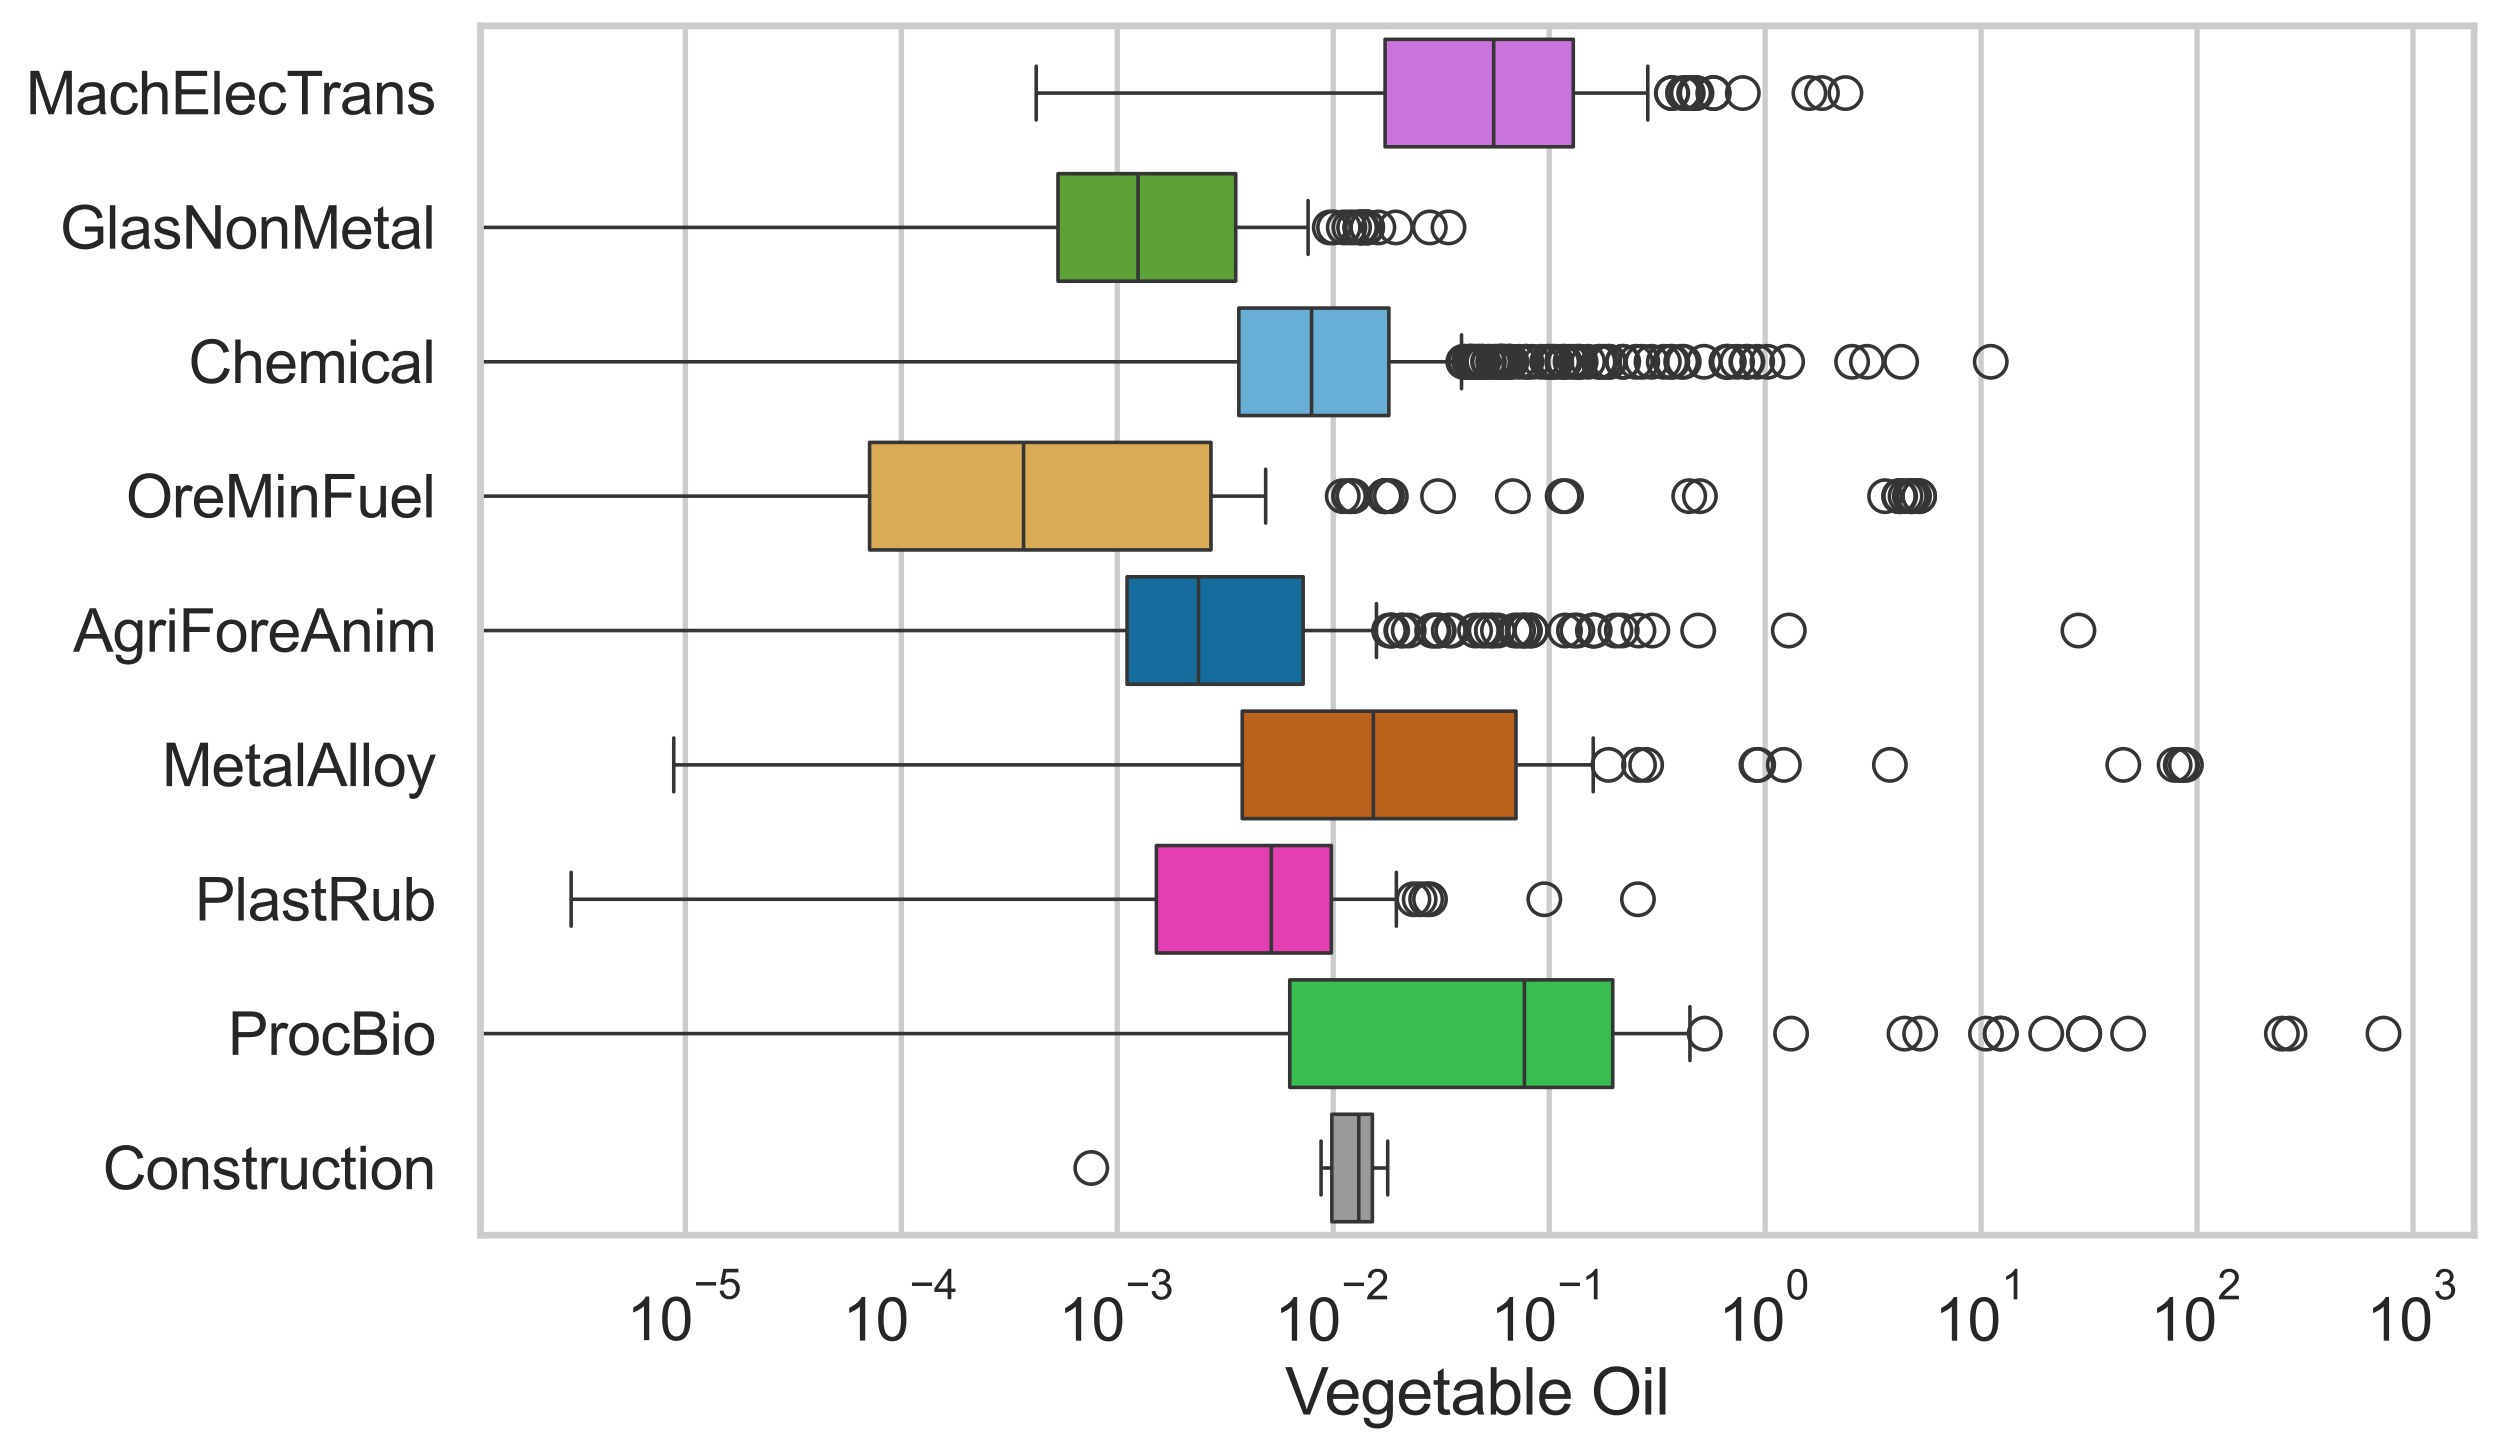 <?xml version="1.0" encoding="utf-8" standalone="no"?>
<!DOCTYPE svg PUBLIC "-//W3C//DTD SVG 1.1//EN"
  "http://www.w3.org/Graphics/SVG/1.1/DTD/svg11.dtd">
<svg xmlns:xlink="http://www.w3.org/1999/xlink" width="695.577pt" height="404.563pt" viewBox="0 0 695.577 404.563" xmlns="http://www.w3.org/2000/svg" version="1.1">
 <defs>
  <style type="text/css">*{stroke-linejoin: round; stroke-linecap: butt}</style>
 </defs>
 <g id="figure_1">
  <g id="patch_1">
   <path d="M 0 404.563 
L 695.577 404.563 
L 695.577 0 
L 0 0 
z
" style="fill: #ffffff"/>
  </g>
  <g id="axes_1">
   <g id="patch_2">
    <path d="M 133.697 343.665 
L 688.377 343.665 
L 688.377 7.2 
L 133.697 7.2 
z
" style="fill: #ffffff"/>
   </g>
   <g id="matplotlib.axis_1">
    <g id="xtick_1">
     <g id="line2d_1">
      <path d="M 190.689 343.665 
L 190.689 7.2 
" clip-path="url(#pdfa2b480a7)" style="fill: none; stroke: #cccccc; stroke-width: 1.5; stroke-linecap: round"/>
     </g>
     <g id="text_1">
      <!-- $\mathdefault{10^{-5}}$ -->
      <g style="fill: #262626" transform="translate(174.354 373.015) scale(0.165 -0.165)">
       <defs>
        <path id="ArialMT-31" d="M 2384 0 
L 1822 0 
L 1822 3584 
Q 1619 3391 1289 3197 
Q 959 3003 697 2906 
L 697 3450 
Q 1169 3672 1522 3987 
Q 1875 4303 2022 4600 
L 2384 4600 
L 2384 0 
z
" transform="scale(0.016)"/>
        <path id="ArialMT-30" d="M 266 2259 
Q 266 3072 433 3567 
Q 600 4063 929 4331 
Q 1259 4600 1759 4600 
Q 2128 4600 2406 4451 
Q 2684 4303 2865 4023 
Q 3047 3744 3150 3342 
Q 3253 2941 3253 2259 
Q 3253 1453 3087 958 
Q 2922 463 2592 192 
Q 2263 -78 1759 -78 
Q 1097 -78 719 397 
Q 266 969 266 2259 
z
M 844 2259 
Q 844 1131 1108 757 
Q 1372 384 1759 384 
Q 2147 384 2411 759 
Q 2675 1134 2675 2259 
Q 2675 3391 2411 3762 
Q 2147 4134 1753 4134 
Q 1366 4134 1134 3806 
Q 844 3388 844 2259 
z
" transform="scale(0.016)"/>
        <path id="ArialMT-2212" d="M 3381 1997 
L 356 1997 
L 356 2522 
L 3381 2522 
L 3381 1997 
z
" transform="scale(0.016)"/>
        <path id="ArialMT-35" d="M 266 1200 
L 856 1250 
Q 922 819 1161 601 
Q 1400 384 1738 384 
Q 2144 384 2425 690 
Q 2706 997 2706 1503 
Q 2706 1984 2436 2262 
Q 2166 2541 1728 2541 
Q 1456 2541 1237 2417 
Q 1019 2294 894 2097 
L 366 2166 
L 809 4519 
L 3088 4519 
L 3088 3981 
L 1259 3981 
L 1013 2750 
Q 1425 3038 1878 3038 
Q 2478 3038 2890 2622 
Q 3303 2206 3303 1553 
Q 3303 931 2941 478 
Q 2500 -78 1738 -78 
Q 1113 -78 717 272 
Q 322 622 266 1200 
z
" transform="scale(0.016)"/>
       </defs>
       <use xlink:href="#ArialMT-31" transform="translate(0 0.88)"/>
       <use xlink:href="#ArialMT-30" transform="translate(55.615 0.88)"/>
       <use xlink:href="#ArialMT-2212" transform="translate(112.973 70.573) scale(0.7)"/>
       <use xlink:href="#ArialMT-35" transform="translate(153.852 70.573) scale(0.7)"/>
      </g>
     </g>
    </g>
    <g id="xtick_2">
     <g id="line2d_2">
      <path d="M 250.774 343.665 
L 250.774 7.2 
" clip-path="url(#pdfa2b480a7)" style="fill: none; stroke: #cccccc; stroke-width: 1.5; stroke-linecap: round"/>
     </g>
     <g id="text_2">
      <!-- $\mathdefault{10^{-4}}$ -->
      <g style="fill: #262626" transform="translate(234.439 373.015) scale(0.165 -0.165)">
       <defs>
        <path id="ArialMT-34" d="M 2069 0 
L 2069 1097 
L 81 1097 
L 81 1613 
L 2172 4581 
L 2631 4581 
L 2631 1613 
L 3250 1613 
L 3250 1097 
L 2631 1097 
L 2631 0 
L 2069 0 
z
M 2069 1613 
L 2069 3678 
L 634 1613 
L 2069 1613 
z
" transform="scale(0.016)"/>
       </defs>
       <use xlink:href="#ArialMT-31" transform="translate(0 0.202)"/>
       <use xlink:href="#ArialMT-30" transform="translate(55.615 0.202)"/>
       <use xlink:href="#ArialMT-2212" transform="translate(112.973 69.895) scale(0.7)"/>
       <use xlink:href="#ArialMT-34" transform="translate(153.852 69.895) scale(0.7)"/>
      </g>
     </g>
    </g>
    <g id="xtick_3">
     <g id="line2d_3">
      <path d="M 310.86 343.665 
L 310.86 7.2 
" clip-path="url(#pdfa2b480a7)" style="fill: none; stroke: #cccccc; stroke-width: 1.5; stroke-linecap: round"/>
     </g>
     <g id="text_3">
      <!-- $\mathdefault{10^{-3}}$ -->
      <g style="fill: #262626" transform="translate(294.525 373.18) scale(0.165 -0.165)">
       <defs>
        <path id="ArialMT-33" d="M 269 1209 
L 831 1284 
Q 928 806 1161 595 
Q 1394 384 1728 384 
Q 2125 384 2398 659 
Q 2672 934 2672 1341 
Q 2672 1728 2419 1979 
Q 2166 2231 1775 2231 
Q 1616 2231 1378 2169 
L 1441 2663 
Q 1497 2656 1531 2656 
Q 1891 2656 2178 2843 
Q 2466 3031 2466 3422 
Q 2466 3731 2256 3934 
Q 2047 4138 1716 4138 
Q 1388 4138 1169 3931 
Q 950 3725 888 3313 
L 325 3413 
Q 428 3978 793 4289 
Q 1159 4600 1703 4600 
Q 2078 4600 2393 4439 
Q 2709 4278 2876 4000 
Q 3044 3722 3044 3409 
Q 3044 3113 2884 2869 
Q 2725 2625 2413 2481 
Q 2819 2388 3044 2092 
Q 3269 1797 3269 1353 
Q 3269 753 2831 336 
Q 2394 -81 1725 -81 
Q 1122 -81 723 278 
Q 325 638 269 1209 
z
" transform="scale(0.016)"/>
       </defs>
       <use xlink:href="#ArialMT-31" transform="translate(0 0.994)"/>
       <use xlink:href="#ArialMT-30" transform="translate(55.615 0.994)"/>
       <use xlink:href="#ArialMT-2212" transform="translate(112.973 70.688) scale(0.7)"/>
       <use xlink:href="#ArialMT-33" transform="translate(153.852 70.688) scale(0.7)"/>
      </g>
     </g>
    </g>
    <g id="xtick_4">
     <g id="line2d_4">
      <path d="M 370.945 343.665 
L 370.945 7.2 
" clip-path="url(#pdfa2b480a7)" style="fill: none; stroke: #cccccc; stroke-width: 1.5; stroke-linecap: round"/>
     </g>
     <g id="text_4">
      <!-- $\mathdefault{10^{-2}}$ -->
      <g style="fill: #262626" transform="translate(354.61 373.18) scale(0.165 -0.165)">
       <defs>
        <path id="ArialMT-32" d="M 3222 541 
L 3222 0 
L 194 0 
Q 188 203 259 391 
Q 375 700 629 1000 
Q 884 1300 1366 1694 
Q 2113 2306 2375 2664 
Q 2638 3022 2638 3341 
Q 2638 3675 2398 3904 
Q 2159 4134 1775 4134 
Q 1369 4134 1125 3890 
Q 881 3647 878 3216 
L 300 3275 
Q 359 3922 746 4261 
Q 1134 4600 1788 4600 
Q 2447 4600 2831 4234 
Q 3216 3869 3216 3328 
Q 3216 3053 3103 2787 
Q 2991 2522 2730 2228 
Q 2469 1934 1863 1422 
Q 1356 997 1212 845 
Q 1069 694 975 541 
L 3222 541 
z
" transform="scale(0.016)"/>
       </defs>
       <use xlink:href="#ArialMT-31" transform="translate(0 0.994)"/>
       <use xlink:href="#ArialMT-30" transform="translate(55.615 0.994)"/>
       <use xlink:href="#ArialMT-2212" transform="translate(112.973 70.688) scale(0.7)"/>
       <use xlink:href="#ArialMT-32" transform="translate(153.852 70.688) scale(0.7)"/>
      </g>
     </g>
    </g>
    <g id="xtick_5">
     <g id="line2d_5">
      <path d="M 431.031 343.665 
L 431.031 7.2 
" clip-path="url(#pdfa2b480a7)" style="fill: none; stroke: #cccccc; stroke-width: 1.5; stroke-linecap: round"/>
     </g>
     <g id="text_5">
      <!-- $\mathdefault{10^{-1}}$ -->
      <g style="fill: #262626" transform="translate(414.696 373.18) scale(0.165 -0.165)">
       <use xlink:href="#ArialMT-31" transform="translate(0 0.994)"/>
       <use xlink:href="#ArialMT-30" transform="translate(55.615 0.994)"/>
       <use xlink:href="#ArialMT-2212" transform="translate(112.973 70.688) scale(0.7)"/>
       <use xlink:href="#ArialMT-31" transform="translate(153.852 70.688) scale(0.7)"/>
      </g>
     </g>
    </g>
    <g id="xtick_6">
     <g id="line2d_6">
      <path d="M 491.116 343.665 
L 491.116 7.2 
" clip-path="url(#pdfa2b480a7)" style="fill: none; stroke: #cccccc; stroke-width: 1.5; stroke-linecap: round"/>
     </g>
     <g id="text_6">
      <!-- $\mathdefault{10^{0}}$ -->
      <g style="fill: #262626" transform="translate(478.164 373.18) scale(0.165 -0.165)">
       <use xlink:href="#ArialMT-31" transform="translate(0 0.994)"/>
       <use xlink:href="#ArialMT-30" transform="translate(55.615 0.994)"/>
       <use xlink:href="#ArialMT-30" transform="translate(112.973 70.688) scale(0.7)"/>
      </g>
     </g>
    </g>
    <g id="xtick_7">
     <g id="line2d_7">
      <path d="M 551.202 343.665 
L 551.202 7.2 
" clip-path="url(#pdfa2b480a7)" style="fill: none; stroke: #cccccc; stroke-width: 1.5; stroke-linecap: round"/>
     </g>
     <g id="text_7">
      <!-- $\mathdefault{10^{1}}$ -->
      <g style="fill: #262626" transform="translate(538.249 373.18) scale(0.165 -0.165)">
       <use xlink:href="#ArialMT-31" transform="translate(0 0.994)"/>
       <use xlink:href="#ArialMT-30" transform="translate(55.615 0.994)"/>
       <use xlink:href="#ArialMT-31" transform="translate(112.973 70.688) scale(0.7)"/>
      </g>
     </g>
    </g>
    <g id="xtick_8">
     <g id="line2d_8">
      <path d="M 611.287 343.665 
L 611.287 7.2 
" clip-path="url(#pdfa2b480a7)" style="fill: none; stroke: #cccccc; stroke-width: 1.5; stroke-linecap: round"/>
     </g>
     <g id="text_8">
      <!-- $\mathdefault{10^{2}}$ -->
      <g style="fill: #262626" transform="translate(598.335 373.18) scale(0.165 -0.165)">
       <use xlink:href="#ArialMT-31" transform="translate(0 0.994)"/>
       <use xlink:href="#ArialMT-30" transform="translate(55.615 0.994)"/>
       <use xlink:href="#ArialMT-32" transform="translate(112.973 70.688) scale(0.7)"/>
      </g>
     </g>
    </g>
    <g id="xtick_9">
     <g id="line2d_9">
      <path d="M 671.373 343.665 
L 671.373 7.2 
" clip-path="url(#pdfa2b480a7)" style="fill: none; stroke: #cccccc; stroke-width: 1.5; stroke-linecap: round"/>
     </g>
     <g id="text_9">
      <!-- $\mathdefault{10^{3}}$ -->
      <g style="fill: #262626" transform="translate(658.42 373.18) scale(0.165 -0.165)">
       <use xlink:href="#ArialMT-31" transform="translate(0 0.994)"/>
       <use xlink:href="#ArialMT-30" transform="translate(55.615 0.994)"/>
       <use xlink:href="#ArialMT-33" transform="translate(112.973 70.688) scale(0.7)"/>
      </g>
     </g>
    </g>
    <g id="xtick_10"/>
    <g id="xtick_11"/>
    <g id="xtick_12"/>
    <g id="xtick_13"/>
    <g id="xtick_14"/>
    <g id="xtick_15"/>
    <g id="xtick_16"/>
    <g id="xtick_17"/>
    <g id="xtick_18"/>
    <g id="xtick_19"/>
    <g id="xtick_20"/>
    <g id="xtick_21"/>
    <g id="xtick_22"/>
    <g id="xtick_23"/>
    <g id="xtick_24"/>
    <g id="xtick_25"/>
    <g id="xtick_26"/>
    <g id="xtick_27"/>
    <g id="xtick_28"/>
    <g id="xtick_29"/>
    <g id="xtick_30"/>
    <g id="xtick_31"/>
    <g id="xtick_32"/>
    <g id="xtick_33"/>
    <g id="xtick_34"/>
    <g id="xtick_35"/>
    <g id="xtick_36"/>
    <g id="xtick_37"/>
    <g id="xtick_38"/>
    <g id="xtick_39"/>
    <g id="xtick_40"/>
    <g id="xtick_41"/>
    <g id="xtick_42"/>
    <g id="xtick_43"/>
    <g id="xtick_44"/>
    <g id="xtick_45"/>
    <g id="xtick_46"/>
    <g id="xtick_47"/>
    <g id="xtick_48"/>
    <g id="xtick_49"/>
    <g id="xtick_50"/>
    <g id="xtick_51"/>
    <g id="xtick_52"/>
    <g id="xtick_53"/>
    <g id="xtick_54"/>
    <g id="xtick_55"/>
    <g id="xtick_56"/>
    <g id="xtick_57"/>
    <g id="xtick_58"/>
    <g id="xtick_59"/>
    <g id="xtick_60"/>
    <g id="xtick_61"/>
    <g id="xtick_62"/>
    <g id="xtick_63"/>
    <g id="xtick_64"/>
    <g id="xtick_65"/>
    <g id="xtick_66"/>
    <g id="xtick_67"/>
    <g id="xtick_68"/>
    <g id="xtick_69"/>
    <g id="xtick_70"/>
    <g id="xtick_71"/>
    <g id="xtick_72"/>
    <g id="xtick_73"/>
    <g id="xtick_74"/>
    <g id="xtick_75"/>
    <g id="xtick_76"/>
    <g id="xtick_77"/>
    <g id="xtick_78"/>
    <g id="xtick_79"/>
    <g id="xtick_80"/>
    <g id="xtick_81"/>
    <g id="text_10">
     <!-- Vegetable Oil -->
     <g style="fill: #262626" transform="translate(357.5 393.574) scale(0.18 -0.18)">
      <defs>
       <path id="ArialMT-56" d="M 1803 0 
L 28 4581 
L 684 4581 
L 1875 1253 
Q 2019 853 2116 503 
Q 2222 878 2363 1253 
L 3600 4581 
L 4219 4581 
L 2425 0 
L 1803 0 
z
" transform="scale(0.016)"/>
       <path id="ArialMT-65" d="M 2694 1069 
L 3275 997 
Q 3138 488 2766 206 
Q 2394 -75 1816 -75 
Q 1088 -75 661 373 
Q 234 822 234 1631 
Q 234 2469 665 2931 
Q 1097 3394 1784 3394 
Q 2450 3394 2872 2941 
Q 3294 2488 3294 1666 
Q 3294 1616 3291 1516 
L 816 1516 
Q 847 969 1125 678 
Q 1403 388 1819 388 
Q 2128 388 2347 550 
Q 2566 713 2694 1069 
z
M 847 1978 
L 2700 1978 
Q 2663 2397 2488 2606 
Q 2219 2931 1791 2931 
Q 1403 2931 1139 2672 
Q 875 2413 847 1978 
z
" transform="scale(0.016)"/>
       <path id="ArialMT-67" d="M 319 -275 
L 866 -356 
Q 900 -609 1056 -725 
Q 1266 -881 1628 -881 
Q 2019 -881 2231 -725 
Q 2444 -569 2519 -288 
Q 2563 -116 2559 434 
Q 2191 0 1641 0 
Q 956 0 581 494 
Q 206 988 206 1678 
Q 206 2153 378 2554 
Q 550 2956 876 3175 
Q 1203 3394 1644 3394 
Q 2231 3394 2613 2919 
L 2613 3319 
L 3131 3319 
L 3131 450 
Q 3131 -325 2973 -648 
Q 2816 -972 2473 -1159 
Q 2131 -1347 1631 -1347 
Q 1038 -1347 672 -1080 
Q 306 -813 319 -275 
z
M 784 1719 
Q 784 1066 1043 766 
Q 1303 466 1694 466 
Q 2081 466 2343 764 
Q 2606 1063 2606 1700 
Q 2606 2309 2336 2618 
Q 2066 2928 1684 2928 
Q 1309 2928 1046 2623 
Q 784 2319 784 1719 
z
" transform="scale(0.016)"/>
       <path id="ArialMT-74" d="M 1650 503 
L 1731 6 
Q 1494 -44 1306 -44 
Q 1000 -44 831 53 
Q 663 150 594 308 
Q 525 466 525 972 
L 525 2881 
L 113 2881 
L 113 3319 
L 525 3319 
L 525 4141 
L 1084 4478 
L 1084 3319 
L 1650 3319 
L 1650 2881 
L 1084 2881 
L 1084 941 
Q 1084 700 1114 631 
Q 1144 563 1211 522 
Q 1278 481 1403 481 
Q 1497 481 1650 503 
z
" transform="scale(0.016)"/>
       <path id="ArialMT-61" d="M 2588 409 
Q 2275 144 1986 34 
Q 1697 -75 1366 -75 
Q 819 -75 525 192 
Q 231 459 231 875 
Q 231 1119 342 1320 
Q 453 1522 633 1644 
Q 813 1766 1038 1828 
Q 1203 1872 1538 1913 
Q 2219 1994 2541 2106 
Q 2544 2222 2544 2253 
Q 2544 2597 2384 2738 
Q 2169 2928 1744 2928 
Q 1347 2928 1158 2789 
Q 969 2650 878 2297 
L 328 2372 
Q 403 2725 575 2942 
Q 747 3159 1072 3276 
Q 1397 3394 1825 3394 
Q 2250 3394 2515 3294 
Q 2781 3194 2906 3042 
Q 3031 2891 3081 2659 
Q 3109 2516 3109 2141 
L 3109 1391 
Q 3109 606 3145 398 
Q 3181 191 3288 0 
L 2700 0 
Q 2613 175 2588 409 
z
M 2541 1666 
Q 2234 1541 1622 1453 
Q 1275 1403 1131 1340 
Q 988 1278 909 1158 
Q 831 1038 831 891 
Q 831 666 1001 516 
Q 1172 366 1500 366 
Q 1825 366 2078 508 
Q 2331 650 2450 897 
Q 2541 1088 2541 1459 
L 2541 1666 
z
" transform="scale(0.016)"/>
       <path id="ArialMT-62" d="M 941 0 
L 419 0 
L 419 4581 
L 981 4581 
L 981 2947 
Q 1338 3394 1891 3394 
Q 2197 3394 2470 3270 
Q 2744 3147 2920 2923 
Q 3097 2700 3197 2384 
Q 3297 2069 3297 1709 
Q 3297 856 2875 390 
Q 2453 -75 1863 -75 
Q 1275 -75 941 416 
L 941 0 
z
M 934 1684 
Q 934 1088 1097 822 
Q 1363 388 1816 388 
Q 2184 388 2453 708 
Q 2722 1028 2722 1663 
Q 2722 2313 2464 2622 
Q 2206 2931 1841 2931 
Q 1472 2931 1203 2611 
Q 934 2291 934 1684 
z
" transform="scale(0.016)"/>
       <path id="ArialMT-6c" d="M 409 0 
L 409 4581 
L 972 4581 
L 972 0 
L 409 0 
z
" transform="scale(0.016)"/>
       <path id="ArialMT-20" transform="scale(0.016)"/>
       <path id="ArialMT-4f" d="M 309 2231 
Q 309 3372 921 4017 
Q 1534 4663 2503 4663 
Q 3138 4663 3647 4359 
Q 4156 4056 4423 3514 
Q 4691 2972 4691 2284 
Q 4691 1588 4409 1038 
Q 4128 488 3612 205 
Q 3097 -78 2500 -78 
Q 1853 -78 1343 234 
Q 834 547 571 1087 
Q 309 1628 309 2231 
z
M 934 2222 
Q 934 1394 1379 917 
Q 1825 441 2497 441 
Q 3181 441 3623 922 
Q 4066 1403 4066 2288 
Q 4066 2847 3877 3264 
Q 3688 3681 3323 3911 
Q 2959 4141 2506 4141 
Q 1863 4141 1398 3698 
Q 934 3256 934 2222 
z
" transform="scale(0.016)"/>
       <path id="ArialMT-69" d="M 425 3934 
L 425 4581 
L 988 4581 
L 988 3934 
L 425 3934 
z
M 425 0 
L 425 3319 
L 988 3319 
L 988 0 
L 425 0 
z
" transform="scale(0.016)"/>
      </defs>
      <use xlink:href="#ArialMT-56"/>
      <use xlink:href="#ArialMT-65" transform="translate(61.199 0)"/>
      <use xlink:href="#ArialMT-67" transform="translate(116.814 0)"/>
      <use xlink:href="#ArialMT-65" transform="translate(172.43 0)"/>
      <use xlink:href="#ArialMT-74" transform="translate(228.045 0)"/>
      <use xlink:href="#ArialMT-61" transform="translate(255.828 0)"/>
      <use xlink:href="#ArialMT-62" transform="translate(311.443 0)"/>
      <use xlink:href="#ArialMT-6c" transform="translate(367.059 0)"/>
      <use xlink:href="#ArialMT-65" transform="translate(389.275 0)"/>
      <use xlink:href="#ArialMT-20" transform="translate(444.891 0)"/>
      <use xlink:href="#ArialMT-4f" transform="translate(472.674 0)"/>
      <use xlink:href="#ArialMT-69" transform="translate(550.457 0)"/>
      <use xlink:href="#ArialMT-6c" transform="translate(572.674 0)"/>
     </g>
    </g>
   </g>
   <g id="matplotlib.axis_2">
    <g id="ytick_1">
     <g id="text_11">
      <!-- MachElecTrans -->
      <g style="fill: #262626" transform="translate(7.2 31.798) scale(0.165 -0.165)">
       <defs>
        <path id="ArialMT-4d" d="M 475 0 
L 475 4581 
L 1388 4581 
L 2472 1338 
Q 2622 884 2691 659 
Q 2769 909 2934 1394 
L 4031 4581 
L 4847 4581 
L 4847 0 
L 4263 0 
L 4263 3834 
L 2931 0 
L 2384 0 
L 1059 3900 
L 1059 0 
L 475 0 
z
" transform="scale(0.016)"/>
        <path id="ArialMT-63" d="M 2588 1216 
L 3141 1144 
Q 3050 572 2676 248 
Q 2303 -75 1759 -75 
Q 1078 -75 664 370 
Q 250 816 250 1647 
Q 250 2184 428 2587 
Q 606 2991 970 3192 
Q 1334 3394 1763 3394 
Q 2303 3394 2647 3120 
Q 2991 2847 3088 2344 
L 2541 2259 
Q 2463 2594 2264 2762 
Q 2066 2931 1784 2931 
Q 1359 2931 1093 2626 
Q 828 2322 828 1663 
Q 828 994 1084 691 
Q 1341 388 1753 388 
Q 2084 388 2306 591 
Q 2528 794 2588 1216 
z
" transform="scale(0.016)"/>
        <path id="ArialMT-68" d="M 422 0 
L 422 4581 
L 984 4581 
L 984 2938 
Q 1378 3394 1978 3394 
Q 2347 3394 2619 3248 
Q 2891 3103 3008 2847 
Q 3125 2591 3125 2103 
L 3125 0 
L 2563 0 
L 2563 2103 
Q 2563 2525 2380 2717 
Q 2197 2909 1863 2909 
Q 1613 2909 1392 2779 
Q 1172 2650 1078 2428 
Q 984 2206 984 1816 
L 984 0 
L 422 0 
z
" transform="scale(0.016)"/>
        <path id="ArialMT-45" d="M 506 0 
L 506 4581 
L 3819 4581 
L 3819 4041 
L 1113 4041 
L 1113 2638 
L 3647 2638 
L 3647 2100 
L 1113 2100 
L 1113 541 
L 3925 541 
L 3925 0 
L 506 0 
z
" transform="scale(0.016)"/>
        <path id="ArialMT-54" d="M 1659 0 
L 1659 4041 
L 150 4041 
L 150 4581 
L 3781 4581 
L 3781 4041 
L 2266 4041 
L 2266 0 
L 1659 0 
z
" transform="scale(0.016)"/>
        <path id="ArialMT-72" d="M 416 0 
L 416 3319 
L 922 3319 
L 922 2816 
Q 1116 3169 1280 3281 
Q 1444 3394 1641 3394 
Q 1925 3394 2219 3213 
L 2025 2691 
Q 1819 2813 1613 2813 
Q 1428 2813 1281 2702 
Q 1134 2591 1072 2394 
Q 978 2094 978 1738 
L 978 0 
L 416 0 
z
" transform="scale(0.016)"/>
        <path id="ArialMT-6e" d="M 422 0 
L 422 3319 
L 928 3319 
L 928 2847 
Q 1294 3394 1984 3394 
Q 2284 3394 2536 3286 
Q 2788 3178 2913 3003 
Q 3038 2828 3088 2588 
Q 3119 2431 3119 2041 
L 3119 0 
L 2556 0 
L 2556 2019 
Q 2556 2363 2490 2533 
Q 2425 2703 2258 2804 
Q 2091 2906 1866 2906 
Q 1506 2906 1245 2678 
Q 984 2450 984 1813 
L 984 0 
L 422 0 
z
" transform="scale(0.016)"/>
        <path id="ArialMT-73" d="M 197 991 
L 753 1078 
Q 800 744 1014 566 
Q 1228 388 1613 388 
Q 2000 388 2187 545 
Q 2375 703 2375 916 
Q 2375 1106 2209 1216 
Q 2094 1291 1634 1406 
Q 1016 1563 777 1677 
Q 538 1791 414 1992 
Q 291 2194 291 2438 
Q 291 2659 392 2848 
Q 494 3038 669 3163 
Q 800 3259 1026 3326 
Q 1253 3394 1513 3394 
Q 1903 3394 2198 3281 
Q 2494 3169 2634 2976 
Q 2775 2784 2828 2463 
L 2278 2388 
Q 2241 2644 2061 2787 
Q 1881 2931 1553 2931 
Q 1166 2931 1000 2803 
Q 834 2675 834 2503 
Q 834 2394 903 2306 
Q 972 2216 1119 2156 
Q 1203 2125 1616 2013 
Q 2213 1853 2448 1751 
Q 2684 1650 2818 1456 
Q 2953 1263 2953 975 
Q 2953 694 2789 445 
Q 2625 197 2315 61 
Q 2006 -75 1616 -75 
Q 969 -75 630 194 
Q 291 463 197 991 
z
" transform="scale(0.016)"/>
       </defs>
       <use xlink:href="#ArialMT-4d"/>
       <use xlink:href="#ArialMT-61" transform="translate(83.301 0)"/>
       <use xlink:href="#ArialMT-63" transform="translate(138.916 0)"/>
       <use xlink:href="#ArialMT-68" transform="translate(188.916 0)"/>
       <use xlink:href="#ArialMT-45" transform="translate(244.531 0)"/>
       <use xlink:href="#ArialMT-6c" transform="translate(311.23 0)"/>
       <use xlink:href="#ArialMT-65" transform="translate(333.447 0)"/>
       <use xlink:href="#ArialMT-63" transform="translate(389.062 0)"/>
       <use xlink:href="#ArialMT-54" transform="translate(439.062 0)"/>
       <use xlink:href="#ArialMT-72" transform="translate(496.396 0)"/>
       <use xlink:href="#ArialMT-61" transform="translate(529.697 0)"/>
       <use xlink:href="#ArialMT-6e" transform="translate(585.312 0)"/>
       <use xlink:href="#ArialMT-73" transform="translate(640.928 0)"/>
      </g>
     </g>
    </g>
    <g id="ytick_2">
     <g id="text_12">
      <!-- GlasNonMetal -->
      <g style="fill: #262626" transform="translate(16.659 69.183) scale(0.165 -0.165)">
       <defs>
        <path id="ArialMT-47" d="M 2638 1797 
L 2638 2334 
L 4578 2338 
L 4578 638 
Q 4131 281 3656 101 
Q 3181 -78 2681 -78 
Q 2006 -78 1454 211 
Q 903 500 622 1047 
Q 341 1594 341 2269 
Q 341 2938 620 3517 
Q 900 4097 1425 4378 
Q 1950 4659 2634 4659 
Q 3131 4659 3532 4498 
Q 3934 4338 4162 4050 
Q 4391 3763 4509 3300 
L 3963 3150 
Q 3859 3500 3706 3700 
Q 3553 3900 3268 4020 
Q 2984 4141 2638 4141 
Q 2222 4141 1919 4014 
Q 1616 3888 1430 3681 
Q 1244 3475 1141 3228 
Q 966 2803 966 2306 
Q 966 1694 1177 1281 
Q 1388 869 1791 669 
Q 2194 469 2647 469 
Q 3041 469 3416 620 
Q 3791 772 3984 944 
L 3984 1797 
L 2638 1797 
z
" transform="scale(0.016)"/>
        <path id="ArialMT-4e" d="M 488 0 
L 488 4581 
L 1109 4581 
L 3516 984 
L 3516 4581 
L 4097 4581 
L 4097 0 
L 3475 0 
L 1069 3600 
L 1069 0 
L 488 0 
z
" transform="scale(0.016)"/>
        <path id="ArialMT-6f" d="M 213 1659 
Q 213 2581 725 3025 
Q 1153 3394 1769 3394 
Q 2453 3394 2887 2945 
Q 3322 2497 3322 1706 
Q 3322 1066 3130 698 
Q 2938 331 2570 128 
Q 2203 -75 1769 -75 
Q 1072 -75 642 372 
Q 213 819 213 1659 
z
M 791 1659 
Q 791 1022 1069 705 
Q 1347 388 1769 388 
Q 2188 388 2466 706 
Q 2744 1025 2744 1678 
Q 2744 2294 2464 2611 
Q 2184 2928 1769 2928 
Q 1347 2928 1069 2612 
Q 791 2297 791 1659 
z
" transform="scale(0.016)"/>
       </defs>
       <use xlink:href="#ArialMT-47"/>
       <use xlink:href="#ArialMT-6c" transform="translate(77.783 0)"/>
       <use xlink:href="#ArialMT-61" transform="translate(100 0)"/>
       <use xlink:href="#ArialMT-73" transform="translate(155.615 0)"/>
       <use xlink:href="#ArialMT-4e" transform="translate(205.615 0)"/>
       <use xlink:href="#ArialMT-6f" transform="translate(277.832 0)"/>
       <use xlink:href="#ArialMT-6e" transform="translate(333.447 0)"/>
       <use xlink:href="#ArialMT-4d" transform="translate(389.062 0)"/>
       <use xlink:href="#ArialMT-65" transform="translate(472.363 0)"/>
       <use xlink:href="#ArialMT-74" transform="translate(527.979 0)"/>
       <use xlink:href="#ArialMT-61" transform="translate(555.762 0)"/>
       <use xlink:href="#ArialMT-6c" transform="translate(611.377 0)"/>
      </g>
     </g>
    </g>
    <g id="ytick_3">
     <g id="text_13">
      <!-- Chemical -->
      <g style="fill: #262626" transform="translate(52.428 106.568) scale(0.165 -0.165)">
       <defs>
        <path id="ArialMT-43" d="M 3763 1606 
L 4369 1453 
Q 4178 706 3683 314 
Q 3188 -78 2472 -78 
Q 1731 -78 1267 223 
Q 803 525 561 1097 
Q 319 1669 319 2325 
Q 319 3041 592 3573 
Q 866 4106 1370 4382 
Q 1875 4659 2481 4659 
Q 3169 4659 3637 4309 
Q 4106 3959 4291 3325 
L 3694 3184 
Q 3534 3684 3231 3912 
Q 2928 4141 2469 4141 
Q 1941 4141 1586 3887 
Q 1231 3634 1087 3207 
Q 944 2781 944 2328 
Q 944 1744 1114 1308 
Q 1284 872 1643 656 
Q 2003 441 2422 441 
Q 2931 441 3284 734 
Q 3638 1028 3763 1606 
z
" transform="scale(0.016)"/>
        <path id="ArialMT-6d" d="M 422 0 
L 422 3319 
L 925 3319 
L 925 2853 
Q 1081 3097 1340 3245 
Q 1600 3394 1931 3394 
Q 2300 3394 2536 3241 
Q 2772 3088 2869 2813 
Q 3263 3394 3894 3394 
Q 4388 3394 4653 3120 
Q 4919 2847 4919 2278 
L 4919 0 
L 4359 0 
L 4359 2091 
Q 4359 2428 4304 2576 
Q 4250 2725 4106 2815 
Q 3963 2906 3769 2906 
Q 3419 2906 3187 2673 
Q 2956 2441 2956 1928 
L 2956 0 
L 2394 0 
L 2394 2156 
Q 2394 2531 2256 2718 
Q 2119 2906 1806 2906 
Q 1569 2906 1367 2781 
Q 1166 2656 1075 2415 
Q 984 2175 984 1722 
L 984 0 
L 422 0 
z
" transform="scale(0.016)"/>
       </defs>
       <use xlink:href="#ArialMT-43"/>
       <use xlink:href="#ArialMT-68" transform="translate(72.217 0)"/>
       <use xlink:href="#ArialMT-65" transform="translate(127.832 0)"/>
       <use xlink:href="#ArialMT-6d" transform="translate(183.447 0)"/>
       <use xlink:href="#ArialMT-69" transform="translate(266.748 0)"/>
       <use xlink:href="#ArialMT-63" transform="translate(288.965 0)"/>
       <use xlink:href="#ArialMT-61" transform="translate(338.965 0)"/>
       <use xlink:href="#ArialMT-6c" transform="translate(394.58 0)"/>
      </g>
     </g>
    </g>
    <g id="ytick_4">
     <g id="text_14">
      <!-- OreMinFuel -->
      <g style="fill: #262626" transform="translate(35.013 143.953) scale(0.165 -0.165)">
       <defs>
        <path id="ArialMT-46" d="M 525 0 
L 525 4581 
L 3616 4581 
L 3616 4041 
L 1131 4041 
L 1131 2622 
L 3281 2622 
L 3281 2081 
L 1131 2081 
L 1131 0 
L 525 0 
z
" transform="scale(0.016)"/>
        <path id="ArialMT-75" d="M 2597 0 
L 2597 488 
Q 2209 -75 1544 -75 
Q 1250 -75 995 37 
Q 741 150 617 320 
Q 494 491 444 738 
Q 409 903 409 1263 
L 409 3319 
L 972 3319 
L 972 1478 
Q 972 1038 1006 884 
Q 1059 663 1231 536 
Q 1403 409 1656 409 
Q 1909 409 2131 539 
Q 2353 669 2445 892 
Q 2538 1116 2538 1541 
L 2538 3319 
L 3100 3319 
L 3100 0 
L 2597 0 
z
" transform="scale(0.016)"/>
       </defs>
       <use xlink:href="#ArialMT-4f"/>
       <use xlink:href="#ArialMT-72" transform="translate(77.783 0)"/>
       <use xlink:href="#ArialMT-65" transform="translate(111.084 0)"/>
       <use xlink:href="#ArialMT-4d" transform="translate(166.699 0)"/>
       <use xlink:href="#ArialMT-69" transform="translate(250 0)"/>
       <use xlink:href="#ArialMT-6e" transform="translate(272.217 0)"/>
       <use xlink:href="#ArialMT-46" transform="translate(327.832 0)"/>
       <use xlink:href="#ArialMT-75" transform="translate(388.916 0)"/>
       <use xlink:href="#ArialMT-65" transform="translate(444.531 0)"/>
       <use xlink:href="#ArialMT-6c" transform="translate(500.146 0)"/>
      </g>
     </g>
    </g>
    <g id="ytick_5">
     <g id="text_15">
      <!-- AgriForeAnim -->
      <g style="fill: #262626" transform="translate(20.341 181.337) scale(0.165 -0.165)">
       <defs>
        <path id="ArialMT-41" d="M -9 0 
L 1750 4581 
L 2403 4581 
L 4278 0 
L 3588 0 
L 3053 1388 
L 1138 1388 
L 634 0 
L -9 0 
z
M 1313 1881 
L 2866 1881 
L 2388 3150 
Q 2169 3728 2063 4100 
Q 1975 3659 1816 3225 
L 1313 1881 
z
" transform="scale(0.016)"/>
       </defs>
       <use xlink:href="#ArialMT-41"/>
       <use xlink:href="#ArialMT-67" transform="translate(66.699 0)"/>
       <use xlink:href="#ArialMT-72" transform="translate(122.314 0)"/>
       <use xlink:href="#ArialMT-69" transform="translate(155.615 0)"/>
       <use xlink:href="#ArialMT-46" transform="translate(177.832 0)"/>
       <use xlink:href="#ArialMT-6f" transform="translate(238.916 0)"/>
       <use xlink:href="#ArialMT-72" transform="translate(294.531 0)"/>
       <use xlink:href="#ArialMT-65" transform="translate(327.832 0)"/>
       <use xlink:href="#ArialMT-41" transform="translate(383.447 0)"/>
       <use xlink:href="#ArialMT-6e" transform="translate(450.146 0)"/>
       <use xlink:href="#ArialMT-69" transform="translate(505.762 0)"/>
       <use xlink:href="#ArialMT-6d" transform="translate(527.979 0)"/>
      </g>
     </g>
    </g>
    <g id="ytick_6">
     <g id="text_16">
      <!-- MetalAlloy -->
      <g style="fill: #262626" transform="translate(45.088 218.722) scale(0.165 -0.165)">
       <defs>
        <path id="ArialMT-79" d="M 397 -1278 
L 334 -750 
Q 519 -800 656 -800 
Q 844 -800 956 -737 
Q 1069 -675 1141 -563 
Q 1194 -478 1313 -144 
Q 1328 -97 1363 -6 
L 103 3319 
L 709 3319 
L 1400 1397 
Q 1534 1031 1641 628 
Q 1738 1016 1872 1384 
L 2581 3319 
L 3144 3319 
L 1881 -56 
Q 1678 -603 1566 -809 
Q 1416 -1088 1222 -1217 
Q 1028 -1347 759 -1347 
Q 597 -1347 397 -1278 
z
" transform="scale(0.016)"/>
       </defs>
       <use xlink:href="#ArialMT-4d"/>
       <use xlink:href="#ArialMT-65" transform="translate(83.301 0)"/>
       <use xlink:href="#ArialMT-74" transform="translate(138.916 0)"/>
       <use xlink:href="#ArialMT-61" transform="translate(166.699 0)"/>
       <use xlink:href="#ArialMT-6c" transform="translate(222.314 0)"/>
       <use xlink:href="#ArialMT-41" transform="translate(244.531 0)"/>
       <use xlink:href="#ArialMT-6c" transform="translate(311.23 0)"/>
       <use xlink:href="#ArialMT-6c" transform="translate(333.447 0)"/>
       <use xlink:href="#ArialMT-6f" transform="translate(355.664 0)"/>
       <use xlink:href="#ArialMT-79" transform="translate(411.279 0)"/>
      </g>
     </g>
    </g>
    <g id="ytick_7">
     <g id="text_17">
      <!-- PlastRub -->
      <g style="fill: #262626" transform="translate(54.248 256.107) scale(0.165 -0.165)">
       <defs>
        <path id="ArialMT-50" d="M 494 0 
L 494 4581 
L 2222 4581 
Q 2678 4581 2919 4538 
Q 3256 4481 3484 4323 
Q 3713 4166 3852 3881 
Q 3991 3597 3991 3256 
Q 3991 2672 3619 2267 
Q 3247 1863 2275 1863 
L 1100 1863 
L 1100 0 
L 494 0 
z
M 1100 2403 
L 2284 2403 
Q 2872 2403 3119 2622 
Q 3366 2841 3366 3238 
Q 3366 3525 3220 3729 
Q 3075 3934 2838 4000 
Q 2684 4041 2272 4041 
L 1100 4041 
L 1100 2403 
z
" transform="scale(0.016)"/>
        <path id="ArialMT-52" d="M 503 0 
L 503 4581 
L 2534 4581 
Q 3147 4581 3465 4457 
Q 3784 4334 3975 4021 
Q 4166 3709 4166 3331 
Q 4166 2844 3850 2509 
Q 3534 2175 2875 2084 
Q 3116 1969 3241 1856 
Q 3506 1613 3744 1247 
L 4541 0 
L 3778 0 
L 3172 953 
Q 2906 1366 2734 1584 
Q 2563 1803 2427 1890 
Q 2291 1978 2150 2013 
Q 2047 2034 1813 2034 
L 1109 2034 
L 1109 0 
L 503 0 
z
M 1109 2559 
L 2413 2559 
Q 2828 2559 3062 2645 
Q 3297 2731 3419 2920 
Q 3541 3109 3541 3331 
Q 3541 3656 3305 3865 
Q 3069 4075 2559 4075 
L 1109 4075 
L 1109 2559 
z
" transform="scale(0.016)"/>
       </defs>
       <use xlink:href="#ArialMT-50"/>
       <use xlink:href="#ArialMT-6c" transform="translate(66.699 0)"/>
       <use xlink:href="#ArialMT-61" transform="translate(88.916 0)"/>
       <use xlink:href="#ArialMT-73" transform="translate(144.531 0)"/>
       <use xlink:href="#ArialMT-74" transform="translate(194.531 0)"/>
       <use xlink:href="#ArialMT-52" transform="translate(222.314 0)"/>
       <use xlink:href="#ArialMT-75" transform="translate(294.531 0)"/>
       <use xlink:href="#ArialMT-62" transform="translate(350.146 0)"/>
      </g>
     </g>
    </g>
    <g id="ytick_8">
     <g id="text_18">
      <!-- ProcBio -->
      <g style="fill: #262626" transform="translate(63.424 293.492) scale(0.165 -0.165)">
       <defs>
        <path id="ArialMT-42" d="M 469 0 
L 469 4581 
L 2188 4581 
Q 2713 4581 3030 4442 
Q 3347 4303 3526 4014 
Q 3706 3725 3706 3409 
Q 3706 3116 3547 2856 
Q 3388 2597 3066 2438 
Q 3481 2316 3704 2022 
Q 3928 1728 3928 1328 
Q 3928 1006 3792 729 
Q 3656 453 3456 303 
Q 3256 153 2954 76 
Q 2653 0 2216 0 
L 469 0 
z
M 1075 2656 
L 2066 2656 
Q 2469 2656 2644 2709 
Q 2875 2778 2992 2937 
Q 3109 3097 3109 3338 
Q 3109 3566 3000 3739 
Q 2891 3913 2687 3977 
Q 2484 4041 1991 4041 
L 1075 4041 
L 1075 2656 
z
M 1075 541 
L 2216 541 
Q 2509 541 2628 563 
Q 2838 600 2978 687 
Q 3119 775 3209 942 
Q 3300 1109 3300 1328 
Q 3300 1584 3169 1773 
Q 3038 1963 2805 2039 
Q 2572 2116 2134 2116 
L 1075 2116 
L 1075 541 
z
" transform="scale(0.016)"/>
       </defs>
       <use xlink:href="#ArialMT-50"/>
       <use xlink:href="#ArialMT-72" transform="translate(66.699 0)"/>
       <use xlink:href="#ArialMT-6f" transform="translate(100 0)"/>
       <use xlink:href="#ArialMT-63" transform="translate(155.615 0)"/>
       <use xlink:href="#ArialMT-42" transform="translate(205.615 0)"/>
       <use xlink:href="#ArialMT-69" transform="translate(272.314 0)"/>
       <use xlink:href="#ArialMT-6f" transform="translate(294.531 0)"/>
      </g>
     </g>
    </g>
    <g id="ytick_9">
     <g id="text_19">
      <!-- Construction -->
      <g style="fill: #262626" transform="translate(28.575 330.877) scale(0.165 -0.165)">
       <use xlink:href="#ArialMT-43"/>
       <use xlink:href="#ArialMT-6f" transform="translate(72.217 0)"/>
       <use xlink:href="#ArialMT-6e" transform="translate(127.832 0)"/>
       <use xlink:href="#ArialMT-73" transform="translate(183.447 0)"/>
       <use xlink:href="#ArialMT-74" transform="translate(233.447 0)"/>
       <use xlink:href="#ArialMT-72" transform="translate(261.23 0)"/>
       <use xlink:href="#ArialMT-75" transform="translate(294.531 0)"/>
       <use xlink:href="#ArialMT-63" transform="translate(350.146 0)"/>
       <use xlink:href="#ArialMT-74" transform="translate(400.146 0)"/>
       <use xlink:href="#ArialMT-69" transform="translate(427.93 0)"/>
       <use xlink:href="#ArialMT-6f" transform="translate(450.146 0)"/>
       <use xlink:href="#ArialMT-6e" transform="translate(505.762 0)"/>
      </g>
     </g>
    </g>
   </g>
   <g id="patch_3">
    <path d="M 385.374 10.938 
L 385.374 40.846 
L 437.736 40.846 
L 437.736 10.938 
L 385.374 10.938 
z
" clip-path="url(#pdfa2b480a7)" style="fill: #ca74db; stroke: #353535; stroke-linejoin: miter"/>
   </g>
   <g id="line2d_10">
    <path d="M 385.374 25.892 
L 288.305 25.892 
" clip-path="url(#pdfa2b480a7)" style="fill: none; stroke: #353535"/>
   </g>
   <g id="line2d_11">
    <path d="M 437.736 25.892 
L 458.466 25.892 
" clip-path="url(#pdfa2b480a7)" style="fill: none; stroke: #353535"/>
   </g>
   <g id="line2d_12">
    <path d="M 288.305 18.415 
L 288.305 33.369 
" clip-path="url(#pdfa2b480a7)" style="fill: none; stroke: #353535; stroke-linecap: round"/>
   </g>
   <g id="line2d_13">
    <path d="M 458.466 18.415 
L 458.466 33.369 
" clip-path="url(#pdfa2b480a7)" style="fill: none; stroke: #353535; stroke-linecap: round"/>
   </g>
   <g id="line2d_14">
    <defs>
     <path id="me45b4ead1f" d="M 0 4.5 
C 1.193 4.5 2.338 4.026 3.182 3.182 
C 4.026 2.338 4.5 1.193 4.5 0 
C 4.5 -1.193 4.026 -2.338 3.182 -3.182 
C 2.338 -4.026 1.193 -4.5 0 -4.5 
C -1.193 -4.5 -2.338 -4.026 -3.182 -3.182 
C -4.026 -2.338 -4.5 -1.193 -4.5 0 
C -4.5 1.193 -4.026 2.338 -3.182 3.182 
C -2.338 4.026 -1.193 4.5 0 4.5 
z
" style="stroke: #353535"/>
    </defs>
    <g clip-path="url(#pdfa2b480a7)">
     <use xlink:href="#me45b4ead1f" x="476.694" y="25.892" style="fill-opacity: 0; stroke: #353535"/>
     <use xlink:href="#me45b4ead1f" x="471.375" y="25.892" style="fill-opacity: 0; stroke: #353535"/>
     <use xlink:href="#me45b4ead1f" x="468.258" y="25.892" style="fill-opacity: 0; stroke: #353535"/>
     <use xlink:href="#me45b4ead1f" x="465.274" y="25.892" style="fill-opacity: 0; stroke: #353535"/>
     <use xlink:href="#me45b4ead1f" x="472.007" y="25.892" style="fill-opacity: 0; stroke: #353535"/>
     <use xlink:href="#me45b4ead1f" x="471.616" y="25.892" style="fill-opacity: 0; stroke: #353535"/>
     <use xlink:href="#me45b4ead1f" x="469.231" y="25.892" style="fill-opacity: 0; stroke: #353535"/>
     <use xlink:href="#me45b4ead1f" x="503.434" y="25.892" style="fill-opacity: 0; stroke: #353535"/>
     <use xlink:href="#me45b4ead1f" x="465.154" y="25.892" style="fill-opacity: 0; stroke: #353535"/>
     <use xlink:href="#me45b4ead1f" x="513.451" y="25.892" style="fill-opacity: 0; stroke: #353535"/>
     <use xlink:href="#me45b4ead1f" x="476.83" y="25.892" style="fill-opacity: 0; stroke: #353535"/>
     <use xlink:href="#me45b4ead1f" x="484.905" y="25.892" style="fill-opacity: 0; stroke: #353535"/>
     <use xlink:href="#me45b4ead1f" x="506.92" y="25.892" style="fill-opacity: 0; stroke: #353535"/>
     <use xlink:href="#me45b4ead1f" x="469.591" y="25.892" style="fill-opacity: 0; stroke: #353535"/>
     <use xlink:href="#me45b4ead1f" x="469.231" y="25.892" style="fill-opacity: 0; stroke: #353535"/>
    </g>
   </g>
   <g id="patch_4">
    <path d="M 294.367 48.323 
L 294.367 78.231 
L 343.81 78.231 
L 343.81 48.323 
L 294.367 48.323 
z
" clip-path="url(#pdfa2b480a7)" style="fill: #5ca236; stroke: #353535; stroke-linejoin: miter"/>
   </g>
   <g id="line2d_15">
    <path d="M 294.367 63.277 
L -1 63.277 
" clip-path="url(#pdfa2b480a7)" style="fill: none; stroke: #353535"/>
   </g>
   <g id="line2d_16">
    <path d="M 343.81 63.277 
L 363.951 63.277 
" clip-path="url(#pdfa2b480a7)" style="fill: none; stroke: #353535"/>
   </g>
   <g id="line2d_17">
    <path clip-path="url(#pdfa2b480a7)" style="fill: none; stroke: #353535; stroke-linecap: round"/>
   </g>
   <g id="line2d_18">
    <path d="M 363.951 55.8 
L 363.951 70.754 
" clip-path="url(#pdfa2b480a7)" style="fill: none; stroke: #353535; stroke-linecap: round"/>
   </g>
   <g id="line2d_19">
    <g clip-path="url(#pdfa2b480a7)">
     <use xlink:href="#me45b4ead1f" x="380.379" y="63.277" style="fill-opacity: 0; stroke: #353535"/>
     <use xlink:href="#me45b4ead1f" x="369.981" y="63.277" style="fill-opacity: 0; stroke: #353535"/>
     <use xlink:href="#me45b4ead1f" x="378.623" y="63.277" style="fill-opacity: 0; stroke: #353535"/>
     <use xlink:href="#me45b4ead1f" x="403.018" y="63.277" style="fill-opacity: 0; stroke: #353535"/>
     <use xlink:href="#me45b4ead1f" x="376.743" y="63.277" style="fill-opacity: 0; stroke: #353535"/>
     <use xlink:href="#me45b4ead1f" x="371.166" y="63.277" style="fill-opacity: 0; stroke: #353535"/>
     <use xlink:href="#me45b4ead1f" x="380.397" y="63.277" style="fill-opacity: 0; stroke: #353535"/>
     <use xlink:href="#me45b4ead1f" x="378.92" y="63.277" style="fill-opacity: 0; stroke: #353535"/>
     <use xlink:href="#me45b4ead1f" x="375.458" y="63.277" style="fill-opacity: 0; stroke: #353535"/>
     <use xlink:href="#me45b4ead1f" x="378.591" y="63.277" style="fill-opacity: 0; stroke: #353535"/>
     <use xlink:href="#me45b4ead1f" x="378.419" y="63.277" style="fill-opacity: 0; stroke: #353535"/>
     <use xlink:href="#me45b4ead1f" x="397.812" y="63.277" style="fill-opacity: 0; stroke: #353535"/>
     <use xlink:href="#me45b4ead1f" x="388.362" y="63.277" style="fill-opacity: 0; stroke: #353535"/>
     <use xlink:href="#me45b4ead1f" x="383.516" y="63.277" style="fill-opacity: 0; stroke: #353535"/>
     <use xlink:href="#me45b4ead1f" x="373.872" y="63.277" style="fill-opacity: 0; stroke: #353535"/>
     <use xlink:href="#me45b4ead1f" x="380.243" y="63.277" style="fill-opacity: 0; stroke: #353535"/>
    </g>
   </g>
   <g id="patch_5">
    <path d="M 344.683 85.708 
L 344.683 115.616 
L 386.428 115.616 
L 386.428 85.708 
L 344.683 85.708 
z
" clip-path="url(#pdfa2b480a7)" style="fill: #68afd7; stroke: #353535; stroke-linejoin: miter"/>
   </g>
   <g id="line2d_20">
    <path d="M 344.683 100.662 
L -1 100.662 
" clip-path="url(#pdfa2b480a7)" style="fill: none; stroke: #353535"/>
   </g>
   <g id="line2d_21">
    <path d="M 386.428 100.662 
L 406.642 100.662 
" clip-path="url(#pdfa2b480a7)" style="fill: none; stroke: #353535"/>
   </g>
   <g id="line2d_22">
    <path clip-path="url(#pdfa2b480a7)" style="fill: none; stroke: #353535; stroke-linecap: round"/>
   </g>
   <g id="line2d_23">
    <path d="M 406.642 93.185 
L 406.642 108.139 
" clip-path="url(#pdfa2b480a7)" style="fill: none; stroke: #353535; stroke-linecap: round"/>
   </g>
   <g id="line2d_24">
    <g clip-path="url(#pdfa2b480a7)">
     <use xlink:href="#me45b4ead1f" x="410.791" y="100.662" style="fill-opacity: 0; stroke: #353535"/>
     <use xlink:href="#me45b4ead1f" x="419.965" y="100.662" style="fill-opacity: 0; stroke: #353535"/>
     <use xlink:href="#me45b4ead1f" x="435.33" y="100.662" style="fill-opacity: 0; stroke: #353535"/>
     <use xlink:href="#me45b4ead1f" x="528.956" y="100.662" style="fill-opacity: 0; stroke: #353535"/>
     <use xlink:href="#me45b4ead1f" x="464.721" y="100.662" style="fill-opacity: 0; stroke: #353535"/>
     <use xlink:href="#me45b4ead1f" x="407.702" y="100.662" style="fill-opacity: 0; stroke: #353535"/>
     <use xlink:href="#me45b4ead1f" x="416.868" y="100.662" style="fill-opacity: 0; stroke: #353535"/>
     <use xlink:href="#me45b4ead1f" x="419.999" y="100.662" style="fill-opacity: 0; stroke: #353535"/>
     <use xlink:href="#me45b4ead1f" x="480.396" y="100.662" style="fill-opacity: 0; stroke: #353535"/>
     <use xlink:href="#me45b4ead1f" x="411.472" y="100.662" style="fill-opacity: 0; stroke: #353535"/>
     <use xlink:href="#me45b4ead1f" x="446.325" y="100.662" style="fill-opacity: 0; stroke: #353535"/>
     <use xlink:href="#me45b4ead1f" x="438.22" y="100.662" style="fill-opacity: 0; stroke: #353535"/>
     <use xlink:href="#me45b4ead1f" x="438.98" y="100.662" style="fill-opacity: 0; stroke: #353535"/>
     <use xlink:href="#me45b4ead1f" x="553.887" y="100.662" style="fill-opacity: 0; stroke: #353535"/>
     <use xlink:href="#me45b4ead1f" x="430.875" y="100.662" style="fill-opacity: 0; stroke: #353535"/>
     <use xlink:href="#me45b4ead1f" x="474.096" y="100.662" style="fill-opacity: 0; stroke: #353535"/>
     <use xlink:href="#me45b4ead1f" x="462.924" y="100.662" style="fill-opacity: 0; stroke: #353535"/>
     <use xlink:href="#me45b4ead1f" x="424.599" y="100.662" style="fill-opacity: 0; stroke: #353535"/>
     <use xlink:href="#me45b4ead1f" x="417.683" y="100.662" style="fill-opacity: 0; stroke: #353535"/>
     <use xlink:href="#me45b4ead1f" x="491.751" y="100.662" style="fill-opacity: 0; stroke: #353535"/>
     <use xlink:href="#me45b4ead1f" x="420.012" y="100.662" style="fill-opacity: 0; stroke: #353535"/>
     <use xlink:href="#me45b4ead1f" x="447.836" y="100.662" style="fill-opacity: 0; stroke: #353535"/>
     <use xlink:href="#me45b4ead1f" x="515.312" y="100.662" style="fill-opacity: 0; stroke: #353535"/>
     <use xlink:href="#me45b4ead1f" x="451.624" y="100.662" style="fill-opacity: 0; stroke: #353535"/>
     <use xlink:href="#me45b4ead1f" x="431.577" y="100.662" style="fill-opacity: 0; stroke: #353535"/>
     <use xlink:href="#me45b4ead1f" x="480.396" y="100.662" style="fill-opacity: 0; stroke: #353535"/>
     <use xlink:href="#me45b4ead1f" x="407.479" y="100.662" style="fill-opacity: 0; stroke: #353535"/>
     <use xlink:href="#me45b4ead1f" x="424.685" y="100.662" style="fill-opacity: 0; stroke: #353535"/>
     <use xlink:href="#me45b4ead1f" x="465.29" y="100.662" style="fill-opacity: 0; stroke: #353535"/>
     <use xlink:href="#me45b4ead1f" x="415.436" y="100.662" style="fill-opacity: 0; stroke: #353535"/>
     <use xlink:href="#me45b4ead1f" x="456.933" y="100.662" style="fill-opacity: 0; stroke: #353535"/>
     <use xlink:href="#me45b4ead1f" x="407.129" y="100.662" style="fill-opacity: 0; stroke: #353535"/>
     <use xlink:href="#me45b4ead1f" x="483.321" y="100.662" style="fill-opacity: 0; stroke: #353535"/>
     <use xlink:href="#me45b4ead1f" x="445.286" y="100.662" style="fill-opacity: 0; stroke: #353535"/>
     <use xlink:href="#me45b4ead1f" x="468.476" y="100.662" style="fill-opacity: 0; stroke: #353535"/>
     <use xlink:href="#me45b4ead1f" x="422.626" y="100.662" style="fill-opacity: 0; stroke: #353535"/>
     <use xlink:href="#me45b4ead1f" x="441.862" y="100.662" style="fill-opacity: 0; stroke: #353535"/>
     <use xlink:href="#me45b4ead1f" x="455.176" y="100.662" style="fill-opacity: 0; stroke: #353535"/>
     <use xlink:href="#me45b4ead1f" x="444.767" y="100.662" style="fill-opacity: 0; stroke: #353535"/>
     <use xlink:href="#me45b4ead1f" x="418.131" y="100.662" style="fill-opacity: 0; stroke: #353535"/>
     <use xlink:href="#me45b4ead1f" x="419.855" y="100.662" style="fill-opacity: 0; stroke: #353535"/>
     <use xlink:href="#me45b4ead1f" x="412.71" y="100.662" style="fill-opacity: 0; stroke: #353535"/>
     <use xlink:href="#me45b4ead1f" x="417.386" y="100.662" style="fill-opacity: 0; stroke: #353535"/>
     <use xlink:href="#me45b4ead1f" x="488.909" y="100.662" style="fill-opacity: 0; stroke: #353535"/>
     <use xlink:href="#me45b4ead1f" x="420.537" y="100.662" style="fill-opacity: 0; stroke: #353535"/>
     <use xlink:href="#me45b4ead1f" x="436.972" y="100.662" style="fill-opacity: 0; stroke: #353535"/>
     <use xlink:href="#me45b4ead1f" x="411.524" y="100.662" style="fill-opacity: 0; stroke: #353535"/>
     <use xlink:href="#me45b4ead1f" x="418.728" y="100.662" style="fill-opacity: 0; stroke: #353535"/>
     <use xlink:href="#me45b4ead1f" x="467.755" y="100.662" style="fill-opacity: 0; stroke: #353535"/>
     <use xlink:href="#me45b4ead1f" x="418.107" y="100.662" style="fill-opacity: 0; stroke: #353535"/>
     <use xlink:href="#me45b4ead1f" x="447.565" y="100.662" style="fill-opacity: 0; stroke: #353535"/>
     <use xlink:href="#me45b4ead1f" x="417.364" y="100.662" style="fill-opacity: 0; stroke: #353535"/>
     <use xlink:href="#me45b4ead1f" x="417.714" y="100.662" style="fill-opacity: 0; stroke: #353535"/>
     <use xlink:href="#me45b4ead1f" x="409.25" y="100.662" style="fill-opacity: 0; stroke: #353535"/>
     <use xlink:href="#me45b4ead1f" x="426.349" y="100.662" style="fill-opacity: 0; stroke: #353535"/>
     <use xlink:href="#me45b4ead1f" x="439.784" y="100.662" style="fill-opacity: 0; stroke: #353535"/>
     <use xlink:href="#me45b4ead1f" x="519.448" y="100.662" style="fill-opacity: 0; stroke: #353535"/>
     <use xlink:href="#me45b4ead1f" x="435.221" y="100.662" style="fill-opacity: 0; stroke: #353535"/>
     <use xlink:href="#me45b4ead1f" x="418.875" y="100.662" style="fill-opacity: 0; stroke: #353535"/>
     <use xlink:href="#me45b4ead1f" x="486.185" y="100.662" style="fill-opacity: 0; stroke: #353535"/>
     <use xlink:href="#me45b4ead1f" x="485.872" y="100.662" style="fill-opacity: 0; stroke: #353535"/>
     <use xlink:href="#me45b4ead1f" x="412.187" y="100.662" style="fill-opacity: 0; stroke: #353535"/>
     <use xlink:href="#me45b4ead1f" x="412.509" y="100.662" style="fill-opacity: 0; stroke: #353535"/>
     <use xlink:href="#me45b4ead1f" x="414.269" y="100.662" style="fill-opacity: 0; stroke: #353535"/>
     <use xlink:href="#me45b4ead1f" x="459.5" y="100.662" style="fill-opacity: 0; stroke: #353535"/>
     <use xlink:href="#me45b4ead1f" x="434.649" y="100.662" style="fill-opacity: 0; stroke: #353535"/>
     <use xlink:href="#me45b4ead1f" x="408.796" y="100.662" style="fill-opacity: 0; stroke: #353535"/>
     <use xlink:href="#me45b4ead1f" x="414.013" y="100.662" style="fill-opacity: 0; stroke: #353535"/>
     <use xlink:href="#me45b4ead1f" x="497.232" y="100.662" style="fill-opacity: 0; stroke: #353535"/>
     <use xlink:href="#me45b4ead1f" x="432.995" y="100.662" style="fill-opacity: 0; stroke: #353535"/>
     <use xlink:href="#me45b4ead1f" x="428.774" y="100.662" style="fill-opacity: 0; stroke: #353535"/>
     <use xlink:href="#me45b4ead1f" x="432.166" y="100.662" style="fill-opacity: 0; stroke: #353535"/>
     <use xlink:href="#me45b4ead1f" x="430.468" y="100.662" style="fill-opacity: 0; stroke: #353535"/>
     <use xlink:href="#me45b4ead1f" x="439.357" y="100.662" style="fill-opacity: 0; stroke: #353535"/>
     <use xlink:href="#me45b4ead1f" x="410.24" y="100.662" style="fill-opacity: 0; stroke: #353535"/>
     <use xlink:href="#me45b4ead1f" x="408.936" y="100.662" style="fill-opacity: 0; stroke: #353535"/>
     <use xlink:href="#me45b4ead1f" x="409.369" y="100.662" style="fill-opacity: 0; stroke: #353535"/>
     <use xlink:href="#me45b4ead1f" x="409.577" y="100.662" style="fill-opacity: 0; stroke: #353535"/>
     <use xlink:href="#me45b4ead1f" x="408.967" y="100.662" style="fill-opacity: 0; stroke: #353535"/>
     <use xlink:href="#me45b4ead1f" x="481.006" y="100.662" style="fill-opacity: 0; stroke: #353535"/>
     <use xlink:href="#me45b4ead1f" x="416.149" y="100.662" style="fill-opacity: 0; stroke: #353535"/>
     <use xlink:href="#me45b4ead1f" x="451.473" y="100.662" style="fill-opacity: 0; stroke: #353535"/>
     <use xlink:href="#me45b4ead1f" x="417.739" y="100.662" style="fill-opacity: 0; stroke: #353535"/>
    </g>
   </g>
   <g id="patch_6">
    <path d="M 241.945 123.093 
L 241.945 153.001 
L 336.927 153.001 
L 336.927 123.093 
L 241.945 123.093 
z
" clip-path="url(#pdfa2b480a7)" style="fill: #daac58; stroke: #353535; stroke-linejoin: miter"/>
   </g>
   <g id="line2d_25">
    <path d="M 241.945 138.047 
L -1 138.047 
" clip-path="url(#pdfa2b480a7)" style="fill: none; stroke: #353535"/>
   </g>
   <g id="line2d_26">
    <path d="M 336.927 138.047 
L 352.143 138.047 
" clip-path="url(#pdfa2b480a7)" style="fill: none; stroke: #353535"/>
   </g>
   <g id="line2d_27">
    <path clip-path="url(#pdfa2b480a7)" style="fill: none; stroke: #353535; stroke-linecap: round"/>
   </g>
   <g id="line2d_28">
    <path d="M 352.143 130.57 
L 352.143 145.524 
" clip-path="url(#pdfa2b480a7)" style="fill: none; stroke: #353535; stroke-linecap: round"/>
   </g>
   <g id="line2d_29">
    <g clip-path="url(#pdfa2b480a7)">
     <use xlink:href="#me45b4ead1f" x="434.779" y="138.047" style="fill-opacity: 0; stroke: #353535"/>
     <use xlink:href="#me45b4ead1f" x="531.932" y="138.047" style="fill-opacity: 0; stroke: #353535"/>
     <use xlink:href="#me45b4ead1f" x="385.366" y="138.047" style="fill-opacity: 0; stroke: #353535"/>
     <use xlink:href="#me45b4ead1f" x="532.545" y="138.047" style="fill-opacity: 0; stroke: #353535"/>
     <use xlink:href="#me45b4ead1f" x="373.591" y="138.047" style="fill-opacity: 0; stroke: #353535"/>
     <use xlink:href="#me45b4ead1f" x="435.726" y="138.047" style="fill-opacity: 0; stroke: #353535"/>
     <use xlink:href="#me45b4ead1f" x="528.69" y="138.047" style="fill-opacity: 0; stroke: #353535"/>
     <use xlink:href="#me45b4ead1f" x="530.185" y="138.047" style="fill-opacity: 0; stroke: #353535"/>
     <use xlink:href="#me45b4ead1f" x="400.108" y="138.047" style="fill-opacity: 0; stroke: #353535"/>
     <use xlink:href="#me45b4ead1f" x="375.34" y="138.047" style="fill-opacity: 0; stroke: #353535"/>
     <use xlink:href="#me45b4ead1f" x="376.58" y="138.047" style="fill-opacity: 0; stroke: #353535"/>
     <use xlink:href="#me45b4ead1f" x="528.418" y="138.047" style="fill-opacity: 0; stroke: #353535"/>
     <use xlink:href="#me45b4ead1f" x="528.397" y="138.047" style="fill-opacity: 0; stroke: #353535"/>
     <use xlink:href="#me45b4ead1f" x="533.949" y="138.047" style="fill-opacity: 0; stroke: #353535"/>
     <use xlink:href="#me45b4ead1f" x="385.366" y="138.047" style="fill-opacity: 0; stroke: #353535"/>
     <use xlink:href="#me45b4ead1f" x="375.596" y="138.047" style="fill-opacity: 0; stroke: #353535"/>
     <use xlink:href="#me45b4ead1f" x="385.929" y="138.047" style="fill-opacity: 0; stroke: #353535"/>
     <use xlink:href="#me45b4ead1f" x="533.95" y="138.047" style="fill-opacity: 0; stroke: #353535"/>
     <use xlink:href="#me45b4ead1f" x="469.995" y="138.047" style="fill-opacity: 0; stroke: #353535"/>
     <use xlink:href="#me45b4ead1f" x="420.921" y="138.047" style="fill-opacity: 0; stroke: #353535"/>
     <use xlink:href="#me45b4ead1f" x="531.364" y="138.047" style="fill-opacity: 0; stroke: #353535"/>
     <use xlink:href="#me45b4ead1f" x="531.828" y="138.047" style="fill-opacity: 0; stroke: #353535"/>
     <use xlink:href="#me45b4ead1f" x="386.976" y="138.047" style="fill-opacity: 0; stroke: #353535"/>
     <use xlink:href="#me45b4ead1f" x="385.189" y="138.047" style="fill-opacity: 0; stroke: #353535"/>
     <use xlink:href="#me45b4ead1f" x="472.964" y="138.047" style="fill-opacity: 0; stroke: #353535"/>
     <use xlink:href="#me45b4ead1f" x="531.827" y="138.047" style="fill-opacity: 0; stroke: #353535"/>
     <use xlink:href="#me45b4ead1f" x="524.493" y="138.047" style="fill-opacity: 0; stroke: #353535"/>
     <use xlink:href="#me45b4ead1f" x="385.366" y="138.047" style="fill-opacity: 0; stroke: #353535"/>
    </g>
   </g>
   <g id="patch_7">
    <path d="M 313.58 160.478 
L 313.58 190.386 
L 362.575 190.386 
L 362.575 160.478 
L 313.58 160.478 
z
" clip-path="url(#pdfa2b480a7)" style="fill: #166c9c; stroke: #353535; stroke-linejoin: miter"/>
   </g>
   <g id="line2d_30">
    <path d="M 313.58 175.432 
L -1 175.432 
" clip-path="url(#pdfa2b480a7)" style="fill: none; stroke: #353535"/>
   </g>
   <g id="line2d_31">
    <path d="M 362.575 175.432 
L 382.976 175.432 
" clip-path="url(#pdfa2b480a7)" style="fill: none; stroke: #353535"/>
   </g>
   <g id="line2d_32">
    <path clip-path="url(#pdfa2b480a7)" style="fill: none; stroke: #353535; stroke-linecap: round"/>
   </g>
   <g id="line2d_33">
    <path d="M 382.976 167.955 
L 382.976 182.909 
" clip-path="url(#pdfa2b480a7)" style="fill: none; stroke: #353535; stroke-linecap: round"/>
   </g>
   <g id="line2d_34">
    <g clip-path="url(#pdfa2b480a7)">
     <use xlink:href="#me45b4ead1f" x="415.075" y="175.432" style="fill-opacity: 0; stroke: #353535"/>
     <use xlink:href="#me45b4ead1f" x="472.487" y="175.432" style="fill-opacity: 0; stroke: #353535"/>
     <use xlink:href="#me45b4ead1f" x="400.307" y="175.432" style="fill-opacity: 0; stroke: #353535"/>
     <use xlink:href="#me45b4ead1f" x="415.12" y="175.432" style="fill-opacity: 0; stroke: #353535"/>
     <use xlink:href="#me45b4ead1f" x="398.869" y="175.432" style="fill-opacity: 0; stroke: #353535"/>
     <use xlink:href="#me45b4ead1f" x="391.945" y="175.432" style="fill-opacity: 0; stroke: #353535"/>
     <use xlink:href="#me45b4ead1f" x="387.197" y="175.432" style="fill-opacity: 0; stroke: #353535"/>
     <use xlink:href="#me45b4ead1f" x="398.458" y="175.432" style="fill-opacity: 0; stroke: #353535"/>
     <use xlink:href="#me45b4ead1f" x="410.418" y="175.432" style="fill-opacity: 0; stroke: #353535"/>
     <use xlink:href="#me45b4ead1f" x="403.097" y="175.432" style="fill-opacity: 0; stroke: #353535"/>
     <use xlink:href="#me45b4ead1f" x="443.706" y="175.432" style="fill-opacity: 0; stroke: #353535"/>
     <use xlink:href="#me45b4ead1f" x="424.241" y="175.432" style="fill-opacity: 0; stroke: #353535"/>
     <use xlink:href="#me45b4ead1f" x="424.245" y="175.432" style="fill-opacity: 0; stroke: #353535"/>
     <use xlink:href="#me45b4ead1f" x="455.862" y="175.432" style="fill-opacity: 0; stroke: #353535"/>
     <use xlink:href="#me45b4ead1f" x="449.487" y="175.432" style="fill-opacity: 0; stroke: #353535"/>
     <use xlink:href="#me45b4ead1f" x="422.393" y="175.432" style="fill-opacity: 0; stroke: #353535"/>
     <use xlink:href="#me45b4ead1f" x="387.345" y="175.432" style="fill-opacity: 0; stroke: #353535"/>
     <use xlink:href="#me45b4ead1f" x="416.769" y="175.432" style="fill-opacity: 0; stroke: #353535"/>
     <use xlink:href="#me45b4ead1f" x="400.017" y="175.432" style="fill-opacity: 0; stroke: #353535"/>
     <use xlink:href="#me45b4ead1f" x="438.875" y="175.432" style="fill-opacity: 0; stroke: #353535"/>
     <use xlink:href="#me45b4ead1f" x="413.347" y="175.432" style="fill-opacity: 0; stroke: #353535"/>
     <use xlink:href="#me45b4ead1f" x="435.437" y="175.432" style="fill-opacity: 0; stroke: #353535"/>
     <use xlink:href="#me45b4ead1f" x="437.92" y="175.432" style="fill-opacity: 0; stroke: #353535"/>
     <use xlink:href="#me45b4ead1f" x="459.714" y="175.432" style="fill-opacity: 0; stroke: #353535"/>
     <use xlink:href="#me45b4ead1f" x="412.318" y="175.432" style="fill-opacity: 0; stroke: #353535"/>
     <use xlink:href="#me45b4ead1f" x="421.467" y="175.432" style="fill-opacity: 0; stroke: #353535"/>
     <use xlink:href="#me45b4ead1f" x="451.231" y="175.432" style="fill-opacity: 0; stroke: #353535"/>
     <use xlink:href="#me45b4ead1f" x="389.86" y="175.432" style="fill-opacity: 0; stroke: #353535"/>
     <use xlink:href="#me45b4ead1f" x="423.63" y="175.432" style="fill-opacity: 0; stroke: #353535"/>
     <use xlink:href="#me45b4ead1f" x="404.073" y="175.432" style="fill-opacity: 0; stroke: #353535"/>
     <use xlink:href="#me45b4ead1f" x="386.468" y="175.432" style="fill-opacity: 0; stroke: #353535"/>
     <use xlink:href="#me45b4ead1f" x="425.985" y="175.432" style="fill-opacity: 0; stroke: #353535"/>
     <use xlink:href="#me45b4ead1f" x="425.946" y="175.432" style="fill-opacity: 0; stroke: #353535"/>
     <use xlink:href="#me45b4ead1f" x="390.247" y="175.432" style="fill-opacity: 0; stroke: #353535"/>
     <use xlink:href="#me45b4ead1f" x="578.283" y="175.432" style="fill-opacity: 0; stroke: #353535"/>
     <use xlink:href="#me45b4ead1f" x="443.436" y="175.432" style="fill-opacity: 0; stroke: #353535"/>
     <use xlink:href="#me45b4ead1f" x="497.699" y="175.432" style="fill-opacity: 0; stroke: #353535"/>
     <use xlink:href="#me45b4ead1f" x="443.194" y="175.432" style="fill-opacity: 0; stroke: #353535"/>
    </g>
   </g>
   <g id="patch_8">
    <path d="M 345.627 197.863 
L 345.627 227.771 
L 421.794 227.771 
L 421.794 197.863 
L 345.627 197.863 
z
" clip-path="url(#pdfa2b480a7)" style="fill: #ba611b; stroke: #353535; stroke-linejoin: miter"/>
   </g>
   <g id="line2d_35">
    <path d="M 345.627 212.817 
L 187.463 212.817 
" clip-path="url(#pdfa2b480a7)" style="fill: none; stroke: #353535"/>
   </g>
   <g id="line2d_36">
    <path d="M 421.794 212.817 
L 443.282 212.817 
" clip-path="url(#pdfa2b480a7)" style="fill: none; stroke: #353535"/>
   </g>
   <g id="line2d_37">
    <path d="M 187.463 205.34 
L 187.463 220.294 
" clip-path="url(#pdfa2b480a7)" style="fill: none; stroke: #353535; stroke-linecap: round"/>
   </g>
   <g id="line2d_38">
    <path d="M 443.282 205.34 
L 443.282 220.294 
" clip-path="url(#pdfa2b480a7)" style="fill: none; stroke: #353535; stroke-linecap: round"/>
   </g>
   <g id="line2d_39">
    <g clip-path="url(#pdfa2b480a7)">
     <use xlink:href="#me45b4ead1f" x="608.179" y="212.817" style="fill-opacity: 0; stroke: #353535"/>
     <use xlink:href="#me45b4ead1f" x="606.752" y="212.817" style="fill-opacity: 0; stroke: #353535"/>
     <use xlink:href="#me45b4ead1f" x="456.021" y="212.817" style="fill-opacity: 0; stroke: #353535"/>
     <use xlink:href="#me45b4ead1f" x="607.14" y="212.817" style="fill-opacity: 0; stroke: #353535"/>
     <use xlink:href="#me45b4ead1f" x="458.01" y="212.817" style="fill-opacity: 0; stroke: #353535"/>
     <use xlink:href="#me45b4ead1f" x="488.704" y="212.817" style="fill-opacity: 0; stroke: #353535"/>
     <use xlink:href="#me45b4ead1f" x="590.763" y="212.817" style="fill-opacity: 0; stroke: #353535"/>
     <use xlink:href="#me45b4ead1f" x="605.043" y="212.817" style="fill-opacity: 0; stroke: #353535"/>
     <use xlink:href="#me45b4ead1f" x="496.326" y="212.817" style="fill-opacity: 0; stroke: #353535"/>
     <use xlink:href="#me45b4ead1f" x="447.55" y="212.817" style="fill-opacity: 0; stroke: #353535"/>
     <use xlink:href="#me45b4ead1f" x="489.184" y="212.817" style="fill-opacity: 0; stroke: #353535"/>
     <use xlink:href="#me45b4ead1f" x="525.824" y="212.817" style="fill-opacity: 0; stroke: #353535"/>
    </g>
   </g>
   <g id="patch_9">
    <path d="M 321.744 235.248 
L 321.744 265.156 
L 370.419 265.156 
L 370.419 235.248 
L 321.744 235.248 
z
" clip-path="url(#pdfa2b480a7)" style="fill: #e33eb2; stroke: #353535; stroke-linejoin: miter"/>
   </g>
   <g id="line2d_40">
    <path d="M 321.744 250.202 
L 158.91 250.202 
" clip-path="url(#pdfa2b480a7)" style="fill: none; stroke: #353535"/>
   </g>
   <g id="line2d_41">
    <path d="M 370.419 250.202 
L 388.512 250.202 
" clip-path="url(#pdfa2b480a7)" style="fill: none; stroke: #353535"/>
   </g>
   <g id="line2d_42">
    <path d="M 158.91 242.725 
L 158.91 257.679 
" clip-path="url(#pdfa2b480a7)" style="fill: none; stroke: #353535; stroke-linecap: round"/>
   </g>
   <g id="line2d_43">
    <path d="M 388.512 242.725 
L 388.512 257.679 
" clip-path="url(#pdfa2b480a7)" style="fill: none; stroke: #353535; stroke-linecap: round"/>
   </g>
   <g id="line2d_44">
    <g clip-path="url(#pdfa2b480a7)">
     <use xlink:href="#me45b4ead1f" x="455.723" y="250.202" style="fill-opacity: 0; stroke: #353535"/>
     <use xlink:href="#me45b4ead1f" x="393.268" y="250.202" style="fill-opacity: 0; stroke: #353535"/>
     <use xlink:href="#me45b4ead1f" x="429.679" y="250.202" style="fill-opacity: 0; stroke: #353535"/>
     <use xlink:href="#me45b4ead1f" x="394.997" y="250.202" style="fill-opacity: 0; stroke: #353535"/>
     <use xlink:href="#me45b4ead1f" x="396.796" y="250.202" style="fill-opacity: 0; stroke: #353535"/>
     <use xlink:href="#me45b4ead1f" x="397.87" y="250.202" style="fill-opacity: 0; stroke: #353535"/>
    </g>
   </g>
   <g id="patch_10">
    <path d="M 358.849 272.633 
L 358.849 302.541 
L 448.719 302.541 
L 448.719 272.633 
L 358.849 272.633 
z
" clip-path="url(#pdfa2b480a7)" style="fill: #38be4e; stroke: #353535; stroke-linejoin: miter"/>
   </g>
   <g id="line2d_45">
    <path d="M 358.849 287.587 
L -1 287.587 
" clip-path="url(#pdfa2b480a7)" style="fill: none; stroke: #353535"/>
   </g>
   <g id="line2d_46">
    <path d="M 448.719 287.587 
L 470.193 287.587 
" clip-path="url(#pdfa2b480a7)" style="fill: none; stroke: #353535"/>
   </g>
   <g id="line2d_47">
    <path clip-path="url(#pdfa2b480a7)" style="fill: none; stroke: #353535; stroke-linecap: round"/>
   </g>
   <g id="line2d_48">
    <path d="M 470.193 280.11 
L 470.193 295.064 
" clip-path="url(#pdfa2b480a7)" style="fill: none; stroke: #353535; stroke-linecap: round"/>
   </g>
   <g id="line2d_49">
    <g clip-path="url(#pdfa2b480a7)">
     <use xlink:href="#me45b4ead1f" x="579.876" y="287.587" style="fill-opacity: 0; stroke: #353535"/>
     <use xlink:href="#me45b4ead1f" x="474.303" y="287.587" style="fill-opacity: 0; stroke: #353535"/>
     <use xlink:href="#me45b4ead1f" x="556.675" y="287.587" style="fill-opacity: 0; stroke: #353535"/>
     <use xlink:href="#me45b4ead1f" x="556.678" y="287.587" style="fill-opacity: 0; stroke: #353535"/>
     <use xlink:href="#me45b4ead1f" x="579.876" y="287.587" style="fill-opacity: 0; stroke: #353535"/>
     <use xlink:href="#me45b4ead1f" x="534.243" y="287.587" style="fill-opacity: 0; stroke: #353535"/>
     <use xlink:href="#me45b4ead1f" x="529.892" y="287.587" style="fill-opacity: 0; stroke: #353535"/>
     <use xlink:href="#me45b4ead1f" x="552.558" y="287.587" style="fill-opacity: 0; stroke: #353535"/>
     <use xlink:href="#me45b4ead1f" x="498.344" y="287.587" style="fill-opacity: 0; stroke: #353535"/>
     <use xlink:href="#me45b4ead1f" x="634.887" y="287.587" style="fill-opacity: 0; stroke: #353535"/>
     <use xlink:href="#me45b4ead1f" x="637.017" y="287.587" style="fill-opacity: 0; stroke: #353535"/>
     <use xlink:href="#me45b4ead1f" x="569.315" y="287.587" style="fill-opacity: 0; stroke: #353535"/>
     <use xlink:href="#me45b4ead1f" x="663.164" y="287.587" style="fill-opacity: 0; stroke: #353535"/>
     <use xlink:href="#me45b4ead1f" x="579.877" y="287.587" style="fill-opacity: 0; stroke: #353535"/>
     <use xlink:href="#me45b4ead1f" x="592.106" y="287.587" style="fill-opacity: 0; stroke: #353535"/>
    </g>
   </g>
   <g id="patch_11">
    <path d="M 370.561 310.018 
L 370.561 339.926 
L 381.835 339.926 
L 381.835 310.018 
L 370.561 310.018 
z
" clip-path="url(#pdfa2b480a7)" style="fill: #999999; stroke: #353535; stroke-linejoin: miter"/>
   </g>
   <g id="line2d_50">
    <path d="M 370.561 324.972 
L 367.563 324.972 
" clip-path="url(#pdfa2b480a7)" style="fill: none; stroke: #353535"/>
   </g>
   <g id="line2d_51">
    <path d="M 381.835 324.972 
L 386.102 324.972 
" clip-path="url(#pdfa2b480a7)" style="fill: none; stroke: #353535"/>
   </g>
   <g id="line2d_52">
    <path d="M 367.563 317.495 
L 367.563 332.449 
" clip-path="url(#pdfa2b480a7)" style="fill: none; stroke: #353535; stroke-linecap: round"/>
   </g>
   <g id="line2d_53">
    <path d="M 386.102 317.495 
L 386.102 332.449 
" clip-path="url(#pdfa2b480a7)" style="fill: none; stroke: #353535; stroke-linecap: round"/>
   </g>
   <g id="line2d_54">
    <g clip-path="url(#pdfa2b480a7)">
     <use xlink:href="#me45b4ead1f" x="303.629" y="324.972" style="fill-opacity: 0; stroke: #353535"/>
    </g>
   </g>
   <g id="line2d_55">
    <path d="M 415.589 10.938 
L 415.589 40.846 
" clip-path="url(#pdfa2b480a7)" style="fill: none; stroke: #353535"/>
   </g>
   <g id="line2d_56">
    <path d="M 316.637 48.323 
L 316.637 78.231 
" clip-path="url(#pdfa2b480a7)" style="fill: none; stroke: #353535"/>
   </g>
   <g id="line2d_57">
    <path d="M 364.914 85.708 
L 364.914 115.616 
" clip-path="url(#pdfa2b480a7)" style="fill: none; stroke: #353535"/>
   </g>
   <g id="line2d_58">
    <path d="M 284.787 123.093 
L 284.787 153.001 
" clip-path="url(#pdfa2b480a7)" style="fill: none; stroke: #353535"/>
   </g>
   <g id="line2d_59">
    <path d="M 333.455 160.478 
L 333.455 190.386 
" clip-path="url(#pdfa2b480a7)" style="fill: none; stroke: #353535"/>
   </g>
   <g id="line2d_60">
    <path d="M 382.113 197.863 
L 382.113 227.771 
" clip-path="url(#pdfa2b480a7)" style="fill: none; stroke: #353535"/>
   </g>
   <g id="line2d_61">
    <path d="M 353.714 235.248 
L 353.714 265.156 
" clip-path="url(#pdfa2b480a7)" style="fill: none; stroke: #353535"/>
   </g>
   <g id="line2d_62">
    <path d="M 424.138 272.633 
L 424.138 302.541 
" clip-path="url(#pdfa2b480a7)" style="fill: none; stroke: #353535"/>
   </g>
   <g id="line2d_63">
    <path d="M 378.05 310.018 
L 378.05 339.926 
" clip-path="url(#pdfa2b480a7)" style="fill: none; stroke: #353535"/>
   </g>
   <g id="patch_12">
    <path d="M 133.697 343.665 
L 133.697 7.2 
" style="fill: none; stroke: #cccccc; stroke-width: 1.875; stroke-linejoin: miter; stroke-linecap: square"/>
   </g>
   <g id="patch_13">
    <path d="M 688.377 343.665 
L 688.377 7.2 
" style="fill: none; stroke: #cccccc; stroke-width: 1.875; stroke-linejoin: miter; stroke-linecap: square"/>
   </g>
   <g id="patch_14">
    <path d="M 133.697 343.665 
L 688.377 343.665 
" style="fill: none; stroke: #cccccc; stroke-width: 1.875; stroke-linejoin: miter; stroke-linecap: square"/>
   </g>
   <g id="patch_15">
    <path d="M 133.697 7.2 
L 688.377 7.2 
" style="fill: none; stroke: #cccccc; stroke-width: 1.875; stroke-linejoin: miter; stroke-linecap: square"/>
   </g>
  </g>
 </g>
 <defs>
  <clipPath id="pdfa2b480a7">
   <rect x="133.697" y="7.2" width="554.68" height="336.465"/>
  </clipPath>
 </defs>
</svg>
